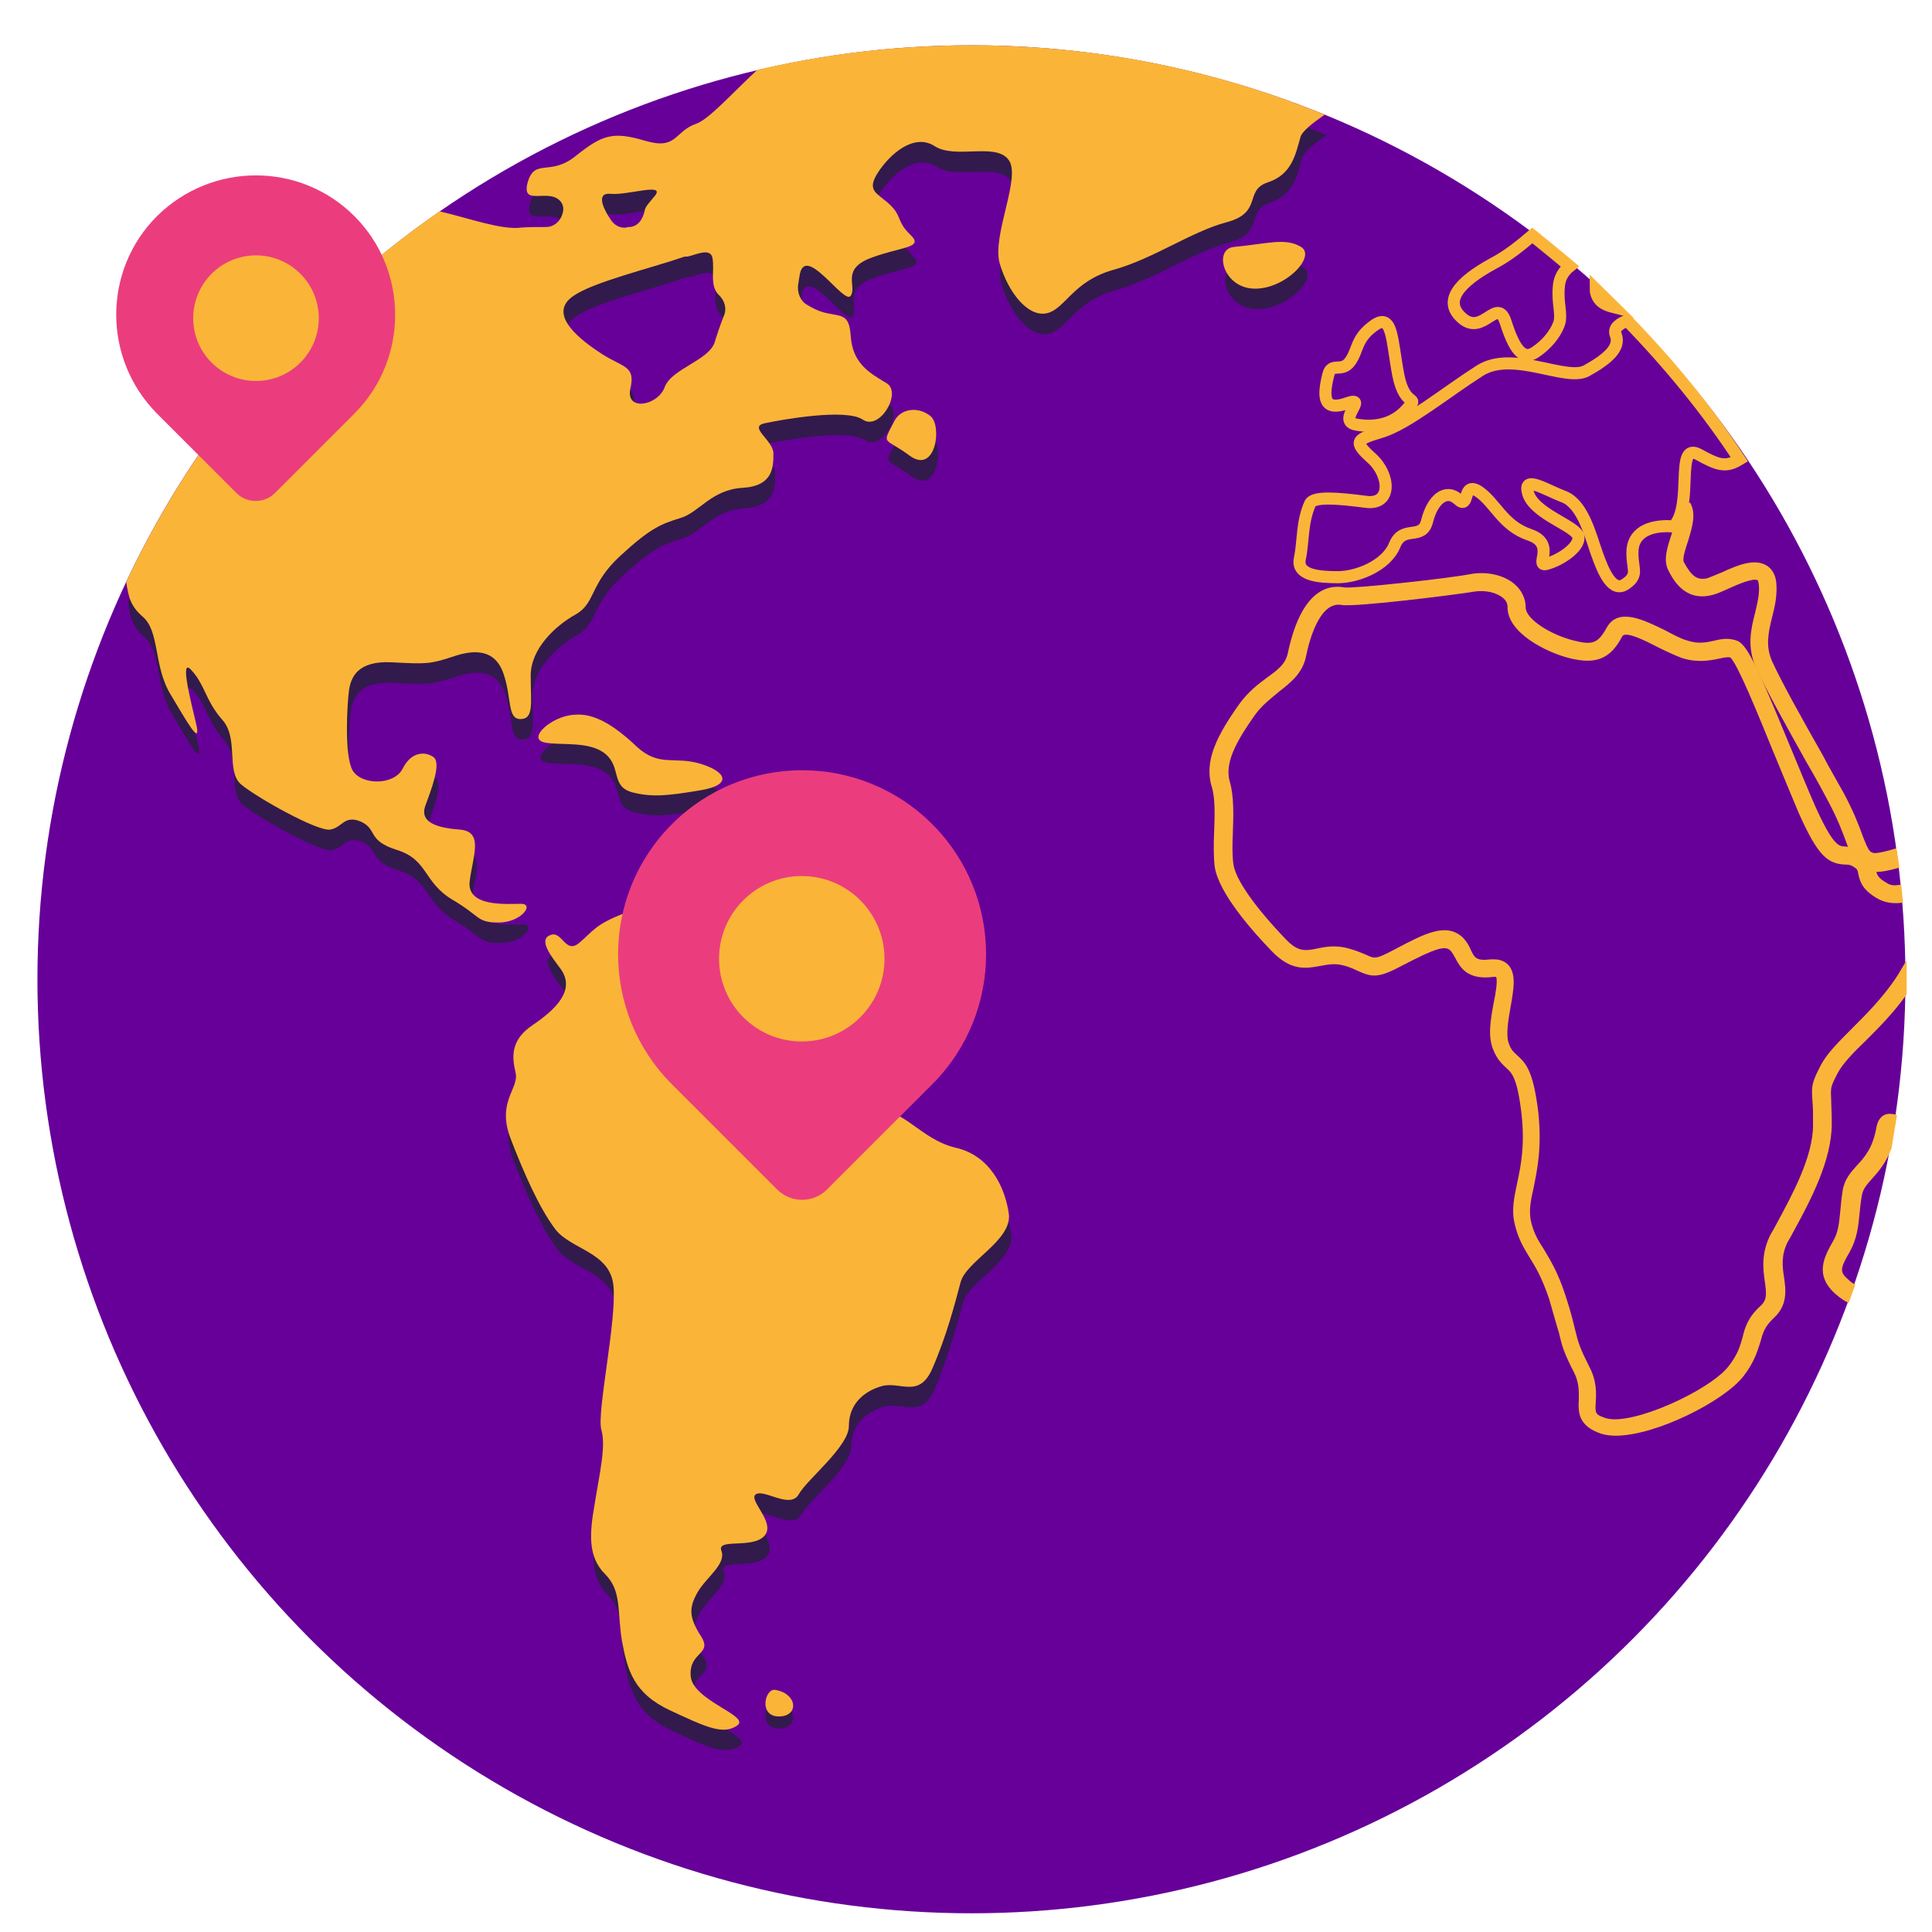<?xml version="1.0" encoding="utf-8"?>
<!-- Generator: Adobe Illustrator 25.0.0, SVG Export Plug-In . SVG Version: 6.00 Build 0)  -->
<svg version="1.1" id="Camada_1" xmlns="http://www.w3.org/2000/svg" xmlns:xlink="http://www.w3.org/1999/xlink" x="0px" y="0px"
	 viewBox="0 0 320 320" style="enable-background:new 0 0 320 320;" xml:space="preserve">
<style type="text/css">
	.st0{fill:#660099;}
	.st1{fill:#FAB538;}
	.st2{fill:#321A4C;}
	.st3{fill:none;stroke:#FAB538;stroke-width:2;stroke-miterlimit:10;}
	.st4{fill:#EB3D7D;}
	.st5{fill:none;stroke:#EB3D7D;stroke-width:2;stroke-miterlimit:10;}
	.st6{fill:#321A4C;stroke:#321A4C;stroke-width:3;stroke-miterlimit:10;}
	.st7{fill:#EB3D7D;stroke:#EB3D7D;stroke-width:3;stroke-miterlimit:10;}
</style>
<circle class="st0" cx="160.9" cy="162.2" r="154.7"/>
<path class="st1" d="M310.8,186.7c-0.6,3.4-1.9,4.9-3.2,6.3c-1,1.1-2.1,2.3-2.4,4.2c-0.2,1.3-0.3,2.4-0.4,3.5
	c-0.2,1.9-0.3,3.4-1.2,4.9c-1.4,2.5-3.2,5.6,0.5,8.8c0.7,0.6,1.4,1.1,2.1,1.4c0.4-1,0.7-2,1.1-3c-0.3-0.2-0.7-0.4-1.1-0.8
	c-1.5-1.3-1.5-1.8,0.2-4.7c1.2-2.2,1.4-4.2,1.6-6.3c0.1-1,0.2-2,0.4-3.1c0.2-1,0.8-1.7,1.7-2.7c1-1.1,2.3-2.6,3.2-5
	c0.3-1.8,0.6-3.7,0.9-5.5c-0.3-0.1-0.6-0.2-1-0.2C312.6,184.4,311.2,184.6,310.8,186.7L310.8,186.7z"/>
<path class="st2" d="M128.4,281.9c-1.7-0.3-2.8,4.4,0.6,4.4S132.1,282.6,128.4,281.9z"/>
<path class="st1" d="M128.4,279.9c-1.7-0.3-2.8,4.4,0.6,4.4S132.1,280.5,128.4,279.9z"/>
<path class="st2" d="M90.6,126.3c2.7,0.5,7.4-0.3,10,1.9s0.9,5.3,4.3,6.3c3.4,0.9,6,0.6,11.4-0.3s4.3-3.1,0-4.4
	c-4.3-1.3-6.8,0.6-10.5-2.8c-3.7-3.5-7.1-5.7-10.5-5.3S87.5,125.7,90.6,126.3z M148.4,73.2c-2.1,4.1-1.7,2.5,2.6,5.7
	c4.3,3.1,5.4-5,3.4-6.6S149.6,71,148.4,73.2z"/>
<path class="st2" d="M161.3,10.9c-12.2,0-24.1,1.4-35.5,4.1c-4,3.7-8,8.2-10.1,8.9c-3.7,1.3-3.1,4.4-8.5,2.8s-7.1-0.9-11.4,2.5
	c-4.3,3.5-6.8,0.3-8,4.4c-1.1,4.1,3.4,0.9,5.4,3.1c0.6,0.7,0.6,1.5,0.3,2.3c-0.4,1.2-1.5,2-2.6,2c-1.7,0-3.1,0-4.2,0.1
	c-3.3,0.4-8.4-1.5-13.5-2.7C50.9,53.9,32.9,75,21.2,99.8c0.4,2.5,0.7,4,2.8,5.8c2.8,2.5,1.7,8.2,4.6,12.9c2.8,4.7,4.8,8.2,4.3,5.3
	c-0.6-2.8-3.1-11.9-0.9-9.4c2.3,2.5,2.3,5,5.1,8.2c2.8,3.1,0.6,8.5,3.1,10.7c2.6,2.2,12.8,7.9,14.8,7.5c2-0.3,2.3-2.5,5.1-1.3
	c2.8,1.3,0.9,3.1,6,4.7s4.3,5.3,9.1,8.2c4.8,2.8,4,3.8,7.7,3.8s6-3.1,3.7-3.1s-9.1,0.6-8.5-3.8c0.6-4.4,2.3-8.2-1.7-8.5
	s-6.5-1.3-5.7-3.8c0.9-2.5,2.8-7.2,1.4-8.2s-3.7-0.9-5.1,1.9c-1.4,2.8-6.8,2.8-8.3,0.3c-1.4-2.5-0.9-11-0.6-13.2
	c0.3-2.2,1.4-5,7.1-4.7s6.3,0.3,10-0.9c3.7-1.3,7.1-1.3,8.5,2.8c1.4,4.1,0.6,7.5,2.8,7.5c2.3,0,1.7-2.8,1.7-7.2s4-8.2,7.4-10.1
	s2.3-5,7.4-9.7s6.8-5.3,10-6.3c3.1-0.9,5.1-4.7,10.3-5c5.1-0.3,5.1-3.5,5.1-5.7s-4.3-4.4-1.4-5c2.8-0.6,13.4-2.5,16.2-0.6
	s6.5-4.4,4-6c-2.6-1.6-5.7-3.1-6-7.9s-2.6-2.5-6.5-4.7c-0.2-0.1-0.5-0.3-0.7-0.4c-1.1-0.6-1.7-2-1.5-3.4c0.1-0.4,0.1-0.8,0.2-1.2
	c0.7-6.1,7.4,4.7,8.5,3.1c1.1-1.6-1.7-4.4,3.4-6.3c5.1-1.9,8.8-1.6,6.5-3.8s-1.4-3.1-3.4-5s-4-2.2-2-5.3s6-6.6,9.4-4.4
	s10-0.6,12.2,2.2c2.3,2.8-2.8,12.6-1.4,17.3c1.4,4.7,4.6,8.8,7.7,8.2s4.3-5.3,11.1-7.2s12.8-6.3,18.8-7.9c6-1.6,2.8-5.3,6.8-6.6
	s4.6-4.7,5.4-7.5c0.3-1,2-2.3,4-3.7C201.8,14.9,182,10.9,161.3,10.9L161.3,10.9z M101.5,35.5c2.8,0.3,9.1-1.9,7.4,0.3
	c-0.9,1.1-1.6,1.8-1.7,2.4c-0.3,1.5-1.1,2.7-2.5,2.8c-0.2,0-0.4,0-0.6,0.1c-0.9,0.1-1.8-0.3-2.4-1.1C100,37.7,99.1,35.2,101.5,35.5z
	 M120.3,55.7c-0.6,1.5-1.1,3-1.5,4.3c-0.9,3.1-7.1,4.4-8.3,7.5c-1.1,3.1-6.5,4.1-5.7,0.3c0.9-3.8-1.1-3.5-4.6-5.7
	c-3.4-2.2-9.4-6.6-4.8-9.7c3.3-2.3,12.9-4.6,18.1-6.4c0.2-0.1,0.4-0.1,0.6-0.1c1,0,3.9-1.7,4.3,0.2c0.4,2.1-0.5,4.5,1,6.1
	C120.4,53.2,120.8,54.5,120.3,55.7z M204.8,44.3c5.4-0.5,8.5-1.6,11.1,0s-2.8,7.2-8,6.9C202.8,50.9,201.4,44.6,204.8,44.3z
	 M93.2,163.8c2.7,3.6-0.9,6.9-4.6,9.4s-3.4,5.3-2.8,7.9c0.6,2.5-3.1,4.7-0.9,10.7c2.3,6,4.8,11.6,7.4,15.1s9.1,3.8,9.7,9.4
	c0.6,5.7-2.8,21.1-2,23.9s-0.3,7.2-1.1,12.3c-0.9,5-1.1,8.8,1.7,11.6s2,6,2.8,11c0.9,5,2,8.8,8,11.6c6,2.8,8.8,4.1,11.1,2.5
	c2.3-1.6-7.4-4.1-7.7-8.2c-0.3-4.1,3.7-3.5,1.7-6.6s-2-4.7-0.6-7.2s4.8-4.7,4-6.9c-0.9-2.2,5.1-0.3,7.1-2.5c2-2.2-2.8-6-1.4-6.9
	s5.7,2.5,7.1,0c1.4-2.5,8.3-7.9,8.3-11.3c0-3.5,2.3-5.7,5.4-6.6c3.1-0.9,6.3,2.2,8.5-3.1s3.7-10.7,4.6-14.1c0.9-3.5,8.5-6.9,8-11.3
	c-0.6-4.4-3.1-9.7-8.8-11s-9.1-6.9-12.5-5.7c-3.4,1.3-2.3,2.8-4.8,2.2c-2.6-0.6-6.3-0.9-4.3-2.8s5.4-4.1,4-7.5s-4.3-7.5-7.7-7.9
	c-3.4-0.3-5.7-2.5-8-6.3s-2-5-6.3-5.3s-5.1,2.5-8-0.9s-2-6.6-7.1-4.7s-5.4,3.1-7.7,5s-2.8-2.2-4.8-1.3
	C89.5,159,91.8,161.9,93.2,163.8L93.2,163.8z"/>
<g>
	<path class="st1" d="M90.3,123c2.7,0.5,7.4-0.3,10,1.9c2.6,2.2,0.9,5.3,4.3,6.3c3.4,0.9,6,0.6,11.4-0.3s4.3-3.1,0-4.4
		s-6.8,0.6-10.5-2.8c-3.7-3.5-7.1-5.7-10.5-5.3C91.4,118.6,87.1,122.4,90.3,123L90.3,123z M148.1,69.8c-2.1,4.1-1.7,2.5,2.6,5.7
		c4.3,3.1,5.4-5,3.4-6.6S149.2,67.6,148.1,69.8z"/>
	<path class="st1" d="M160.9,7.5c-12.2,0-24.1,1.4-35.5,4.1c-4,3.7-8,8.2-10.1,8.9c-3.7,1.3-3.1,4.4-8.5,2.8s-7.1-0.9-11.4,2.5
		c-4.3,3.5-6.8,0.3-8,4.4c-1.1,4.1,3.4,0.9,5.4,3.1c0.6,0.7,0.6,1.5,0.3,2.3c-0.4,1.2-1.5,2-2.6,2c-1.7,0-3.1,0-4.2,0.1
		c-3.3,0.4-8.4-1.5-13.5-2.7C50.5,50.5,32.5,71.7,20.9,96.4c0.4,2.5,0.7,4,2.8,5.8c2.8,2.5,1.7,8.2,4.6,12.9
		c2.8,4.7,4.8,8.2,4.3,5.3c-0.6-2.8-3.1-11.9-0.9-9.4c2.3,2.5,2.3,5,5.1,8.2c2.8,3.1,0.6,8.5,3.1,10.7c2.6,2.2,12.8,7.9,14.8,7.5
		c2-0.3,2.3-2.5,5.1-1.3c2.8,1.3,0.9,3.1,6,4.7s4.3,5.3,9.1,8.2c4.8,2.8,4,3.8,7.7,3.8s6-3.1,3.7-3.1s-9.1,0.6-8.5-3.8
		c0.6-4.4,2.3-8.2-1.7-8.5s-6.5-1.3-5.7-3.8c0.9-2.5,2.8-7.2,1.4-8.2s-3.7-0.9-5.1,1.9c-1.4,2.8-6.8,2.8-8.3,0.3
		c-1.4-2.5-0.9-11-0.6-13.2c0.3-2.2,1.4-5,7.1-4.7s6.3,0.3,10-0.9c3.7-1.3,7.1-1.3,8.5,2.8c1.4,4.1,0.6,7.5,2.8,7.5
		c2.3,0,1.7-2.8,1.7-7.2s4-8.2,7.4-10.1s2.3-5,7.4-9.7s6.8-5.3,10-6.3c3.1-0.9,5.1-4.7,10.3-5c5.1-0.3,5.1-3.5,5.1-5.7
		s-4.3-4.4-1.4-5c2.8-0.6,13.4-2.5,16.2-0.6s6.5-4.4,4-6c-2.6-1.6-5.7-3.1-6-7.9s-2.6-2.5-6.5-4.7c-0.2-0.1-0.5-0.3-0.7-0.4
		c-1.1-0.6-1.7-2-1.5-3.4c0.1-0.4,0.1-0.8,0.2-1.2c0.7-6.1,7.4,4.7,8.5,3.1c1.1-1.6-1.7-4.4,3.4-6.3c5.1-1.9,8.8-1.6,6.5-3.8
		s-1.4-3.1-3.4-5s-4-2.2-2-5.3s6-6.6,9.4-4.4s10-0.6,12.2,2.2c2.3,2.8-2.8,12.6-1.4,17.3c1.4,4.7,4.6,8.8,7.7,8.2s4.3-5.3,11.1-7.2
		s12.8-6.3,18.8-7.9c6-1.6,2.8-5.3,6.8-6.6c4-1.3,4.6-4.7,5.4-7.5c0.3-1,2-2.3,4-3.7C201.4,11.6,181.7,7.5,160.9,7.5L160.9,7.5z
		 M101.1,32.1c2.8,0.3,9.1-1.9,7.4,0.3c-0.9,1.1-1.6,1.8-1.7,2.4c-0.3,1.5-1.1,2.7-2.5,2.8c-0.2,0-0.4,0-0.6,0.1
		c-0.9,0.1-1.8-0.3-2.4-1.1C99.7,34.3,98.8,31.9,101.1,32.1z M119.9,52.3c-0.6,1.5-1.1,3-1.5,4.3c-0.9,3.1-7.1,4.4-8.3,7.5
		c-1.1,3.1-6.5,4.1-5.7,0.3c0.9-3.8-1.1-3.5-4.6-5.7c-3.4-2.2-9.4-6.6-4.8-9.7c3.3-2.3,12.9-4.6,18.1-6.4c0.2-0.1,0.4-0.1,0.6-0.1
		c1,0,3.9-1.7,4.3,0.2c0.4,2.1-0.5,4.5,1,6.1C120.1,49.8,120.4,51.2,119.9,52.3z M204.4,40.9c5.4-0.5,8.5-1.6,11.1,0s-2.8,7.2-8,6.9
		C202.5,47.5,201,41.2,204.4,40.9z M92.8,160.4c2.7,3.6-0.9,6.9-4.6,9.4s-3.4,5.3-2.8,7.9s-3.1,4.7-0.9,10.7
		c2.3,6,4.8,11.6,7.4,15.1s9.1,3.8,9.7,9.4c0.6,5.7-2.8,21.1-2,23.9s-0.3,7.2-1.1,12.3c-0.9,5-1.1,8.8,1.7,11.6s2,6,2.8,11
		c0.9,5,2,8.8,8,11.6c6,2.8,8.8,4.1,11.1,2.5c2.3-1.6-7.4-4.1-7.7-8.2c-0.3-4.1,3.7-3.5,1.7-6.6s-2-4.7-0.6-7.2s4.8-4.7,4-6.9
		c-0.9-2.2,5.1-0.3,7.1-2.5c2-2.2-2.8-6-1.4-6.9s5.7,2.5,7.1,0c1.4-2.5,8.3-7.9,8.3-11.3c0-3.5,2.3-5.7,5.4-6.6s6.3,2.2,8.5-3.1
		c2.3-5.3,3.7-10.7,4.6-14.1c0.9-3.5,8.5-6.9,8-11.3c-0.6-4.4-3.1-9.7-8.8-11s-9.1-6.9-12.5-5.7c-3.4,1.3-2.3,2.8-4.8,2.2
		c-2.6-0.6-6.3-0.9-4.3-2.8s5.4-4.1,4-7.5c-1.4-3.5-4.3-7.5-7.7-7.9s-5.7-2.5-8-6.3s-2-5-6.3-5.3s-5.1,2.5-8-0.9
		c-2.8-3.5-2-6.6-7.1-4.7s-5.4,3.1-7.7,5s-2.8-2.2-4.8-1.3C89.1,155.7,91.4,158.5,92.8,160.4L92.8,160.4z"/>
	<path class="st3" d="M242.3,52.8c3.4,2.8,5.7-3.8,7.1,0.6c1.4,4.4,2.8,6.3,4.8,5s3.4-3.1,4-4.7c0.6-1.6-0.3-3.5,0-6.3
		c0.1-1.4,0.8-2.5,1.8-3.3c-2-1.7-4.1-3.4-6.2-5.1c-2,1.7-4.1,3.4-6.4,4.6C241.5,46.8,238.9,50,242.3,52.8z M267.4,50.9
		c-1-1-2.1-2-3.1-3c0,0.4,0.1,0.8,0.3,1.2C265.1,50.2,266.2,50.6,267.4,50.9L267.4,50.9z"/>
</g>
<path class="st1" d="M306.7,170.4c-2.2,2.2-4.1,4.1-5.1,6c-1.5,2.9-1.6,3.4-1.4,6c0.1,0.9,0.1,2.1,0.1,3.9c0,5.3-3.4,11.5-6.1,16.5
	c-0.3,0.6-0.6,1.1-0.9,1.6c-1.6,3.1-1.3,5.7-1,7.8s0.4,3.1-0.7,4.1c-2.1,1.9-2.6,3.6-3,5.3c-0.4,1.4-0.8,2.8-2.3,4.7
	c-3.1,4-16,9.9-20.3,8.6c-1.8-0.6-1.8-0.8-1.7-2.6c0.1-1.5,0.2-3.6-1.1-6c-1.5-3-1.8-3.9-2.3-6c-0.3-1.2-0.7-3-1.6-5.7
	c-1.3-4-2.6-6-3.6-7.7c-0.9-1.4-1.6-2.5-2.1-4.5c-0.4-1.8-0.1-3.4,0.4-5.6c0.6-3,1.4-6.6,0.8-12.5c-0.8-6.6-1.9-8.1-3.5-9.5
	c-0.5-0.5-1-0.8-1.4-2c-0.5-1.3-0.1-3.8,0.3-6c0.5-2.9,1-5.5-0.4-7c-0.4-0.4-1.1-0.9-2.3-0.9h-0.6c-2.4,0.3-2.7-0.3-3.3-1.6
	c-0.3-0.7-0.7-1.4-1.4-2.1c-2.7-2.4-6.2-0.6-11.1,2c-3.2,1.7-3.4,1.6-4.7,1c-0.7-0.3-1.6-0.7-3-1.1c-2.1-0.6-3.8-0.3-5.2,0
	c-2,0.4-3.2,0.6-5.2-1.5c-5-5.2-8.3-9.8-8.7-12.4c-0.2-1.3-0.2-3.2-0.1-5.2c0.1-3,0.2-6.1-0.5-8.5c-0.9-3.1,1-6.6,4.1-11
	c1.2-1.7,2.7-2.8,4-3.9c1.9-1.5,3.9-3,4.5-5.8c0.7-3.5,2.5-9.2,5.9-8.6c2.2,0.4,19-1.7,21.9-2.2c1.8-0.3,3.7,0.1,4.8,1
	c0.6,0.5,0.8,1,0.8,1.6c0,4.2,6.3,7.4,10.2,8.4c4.4,1.1,6.8,0.2,8.8-3.6c0.5-0.9,3.6,0.6,5.7,1.7c1.4,0.7,2.9,1.4,4.2,1.9
	c2.6,0.8,4.6,0.4,6.1,0.1c0.9-0.2,1.5-0.3,1.9-0.2c1.2,1.1,4.5,9.2,6.9,15.1c1.5,3.6,3,7.3,4.4,10.6c3.2,7.2,4.8,8.4,7.6,8.6
	c0.5,0,0.9,0,1.4,0.3c0.7,0.4,0.8,0.6,0.9,1.3c0.3,1.4,0.8,2.7,3.3,4.1c1.3,0.7,2.7,0.8,4.1,0.6l-0.3-3c-0.9,0.2-1.7,0.2-2.3-0.2
	c-1.6-0.9-1.7-1.4-1.9-2.2c-0.2-0.9-0.5-2.1-2.4-3.2c-1.1-0.6-2-0.6-2.7-0.7c-1,0-2-0.1-5-6.8c-1.4-3.2-2.9-6.9-4.4-10.5
	c-4.7-11.4-6.6-15.8-8.3-16.7c-1.4-0.6-2.7-0.4-3.9-0.1c-1.3,0.3-2.7,0.6-4.5,0c-1.1-0.3-2.4-1-3.7-1.7c-3.5-1.7-7.8-3.9-9.7-0.4
	c-1.4,2.5-2.3,2.9-5.4,2.1c-3.7-0.9-8-3.5-8-5.5c0-1.5-0.7-2.9-1.9-3.9c-1.8-1.5-4.6-2.1-7.3-1.6c-3.6,0.7-19.1,2.4-20.8,2.2
	c-3.1-0.6-7.3,0.9-9.4,10.9c-0.4,1.8-1.6,2.7-3.4,4c-1.5,1.1-3.2,2.4-4.7,4.5c-3.6,5.1-5.8,9.3-4.5,13.6c0.6,1.9,0.5,4.8,0.4,7.5
	c-0.1,2.2-0.1,4.2,0.1,5.8c0.7,4.4,6.3,10.7,9.5,14s5.7,2.8,7.9,2.4c1.2-0.2,2.4-0.5,3.9-0.1c1.2,0.3,1.9,0.7,2.6,1
	c2.3,1,3.3,1.1,7.4-1.1c5.2-2.7,6.8-3.2,7.7-2.4c0.3,0.3,0.5,0.7,0.8,1.2c0.8,1.5,1.9,3.8,6.4,3.2h0.4c0.3,0.6-0.1,2.9-0.4,4.3
	c-0.5,2.7-1,5.5-0.1,7.7c0.7,1.8,1.6,2.5,2.2,3.1c0.9,0.8,1.8,1.6,2.5,7.5c0.6,5.3-0.1,8.7-0.7,11.5c-0.5,2.4-1,4.5-0.4,6.9
	c0.6,2.5,1.5,3.9,2.4,5.4c1,1.6,2.1,3.4,3.3,7c0.8,2.7,1.2,4.3,1.6,5.5c0.5,2.2,0.8,3.3,2.5,6.6c0.9,1.8,0.8,3.2,0.8,4.5
	c-0.1,2-0.2,4.4,3.8,5.7c0.7,0.2,1.5,0.3,2.3,0.3c6.7,0,18.1-5.8,21.2-9.9c1.8-2.3,2.3-4.2,2.8-5.7c0.4-1.5,0.7-2.5,2.2-3.9
	c2.3-2.1,2-4.6,1.7-6.7c-0.3-1.9-0.5-3.7,0.6-5.9c0.3-0.5,0.6-1,0.9-1.6c2.9-5.3,6.4-11.9,6.4-18c0-1.9-0.1-3.1-0.1-4
	c-0.1-2-0.1-2.1,1.1-4.4c0.8-1.5,2.5-3.3,4.6-5.3c2.2-2.2,4.7-4.7,6.8-7.7v-2.6v-3c-0.5,0.7-0.9,1.5-1.4,2.3
	C312.1,165,309.3,167.8,306.7,170.4L306.7,170.4z"/>
<path class="st1" d="M314.1,140.5c-1.6,0.5-2.9,0.8-3.6,0.8c-0.8-0.1-1-0.3-2-2.9c-0.6-1.7-1.5-4-3.1-7c-1.1-2-2.4-4.2-3.6-6.5
	c-3.3-5.8-6.7-11.9-8.3-15.4c-1.1-2.5-0.6-4.8,0-7.2c0.5-1.9,0.9-3.8,0.7-5.9c-0.2-1.6-1-2.4-1.7-2.8c-2-1.1-4.7,0-7.3,1.2
	c-1,0.4-1.9,0.8-2.5,1c-1.6,0.3-2.5-0.3-3.8-2.7c-0.3-0.5,0.3-2.3,0.7-3.5c0.7-2.3,1.4-4.6,0.3-6.4l-2.5,1.7
	c0.4,0.6-0.2,2.5-0.6,3.8c-0.7,2.1-1.3,4.1-0.5,5.7s2.7,5.2,7.1,4.2c0.9-0.2,2-0.7,3.1-1.2c1.3-0.6,3.9-1.7,4.6-1.3
	c0.1,0,0.1,0.2,0.2,0.6c0.2,1.5-0.2,3.1-0.6,4.8c-0.7,2.7-1.4,5.7,0.2,9.2c1.7,3.7,5.1,9.8,8.4,15.7c1.3,2.2,2.5,4.4,3.6,6.5
	c1.5,2.8,2.3,5,2.9,6.6c0.9,2.6,1.7,4.6,4.5,4.9c1.1,0.1,2.6-0.2,4.3-0.7C314.4,142.5,314.3,141.5,314.1,140.5L314.1,140.5z"/>
<g>
	<path class="st4" d="M154.4,136.5c-11.9-11.9-31.2-11.9-43.1,0s-11.9,31.2,0,43.1l17.4,17.4c2.3,2.3,6,2.3,8.3,0l17.4-17.4
		C166.3,167.7,166.3,148.4,154.4,136.5z"/>
	<circle class="st1" cx="132.8" cy="158.8" r="13.7"/>
</g>
<g>
	<path class="st4" d="M58.7,35.8c-9-9-23.6-9-32.7,0c-9,9-9,23.6,0,32.7l13.2,13.2c1.7,1.7,4.6,1.7,6.3,0l13.2-13.2
		C67.7,59.5,67.7,44.8,58.7,35.8z"/>
	<circle class="st1" cx="42.4" cy="52.7" r="10.4"/>
</g>
<path class="st3" d="M220,62.1c-1,4-0.6,6,3.1,4.7c3.7-1.3-1.7,2.8,1.4,3.5c3.1,0.6,6.3,0,8.5-2.5c2.3-2.5-0.3,0-1.4-5.7
	s-0.9-10.4-4-8.2c-3.1,2.2-2.6,4.1-4,6S220.5,59.9,220,62.1z"/>
<path class="st3" d="M269.5,53.1c-1.2,0.5-2.3,1.2-1.9,2.3c0.9,2.2-1.4,4.1-4.8,6c-3.4,1.9-12.2-3.5-17.7,0s-12,8.8-16.2,10.1
	c-4.3,1.3-4.8,1.6-1.7,4.4s3.4,7.9-1.1,7.2c-4.6-0.6-8.5-0.9-9.1,0.3c-1.4,3.1-1.1,6.3-1.7,9.1c-0.6,2.8,3.1,3.1,6.3,3.1
	s8-1.9,9.4-5.3c1.4-3.5,4.6-0.6,5.4-4.1c0.9-3.5,3.1-5.3,5.1-3.5c2,1.9,0.6-3.1,3.4-1.3c2.8,1.9,4,5.7,8.5,7.2
	c4.6,1.6,0.3,5.7,3.1,4.7c2.8-0.9,6-3.5,4.6-5c-1.4-1.6-7.1-3.5-8-6.6s2.8-0.6,6,0.6c3.1,1.3,4.3,6.3,5.4,9.4s2.6,6.6,4.8,5
	c2.3-1.6,0.9-2.5,1.1-5.7c0.3-3.1,3.4-4.1,6.8-3.8c3.4-3.5,0.1-14.2,4.2-11.9c3.1,1.7,4.4,2.2,6.7,0.8
	C282.8,68,276.5,60.3,269.5,53.1z"/>
</svg>
